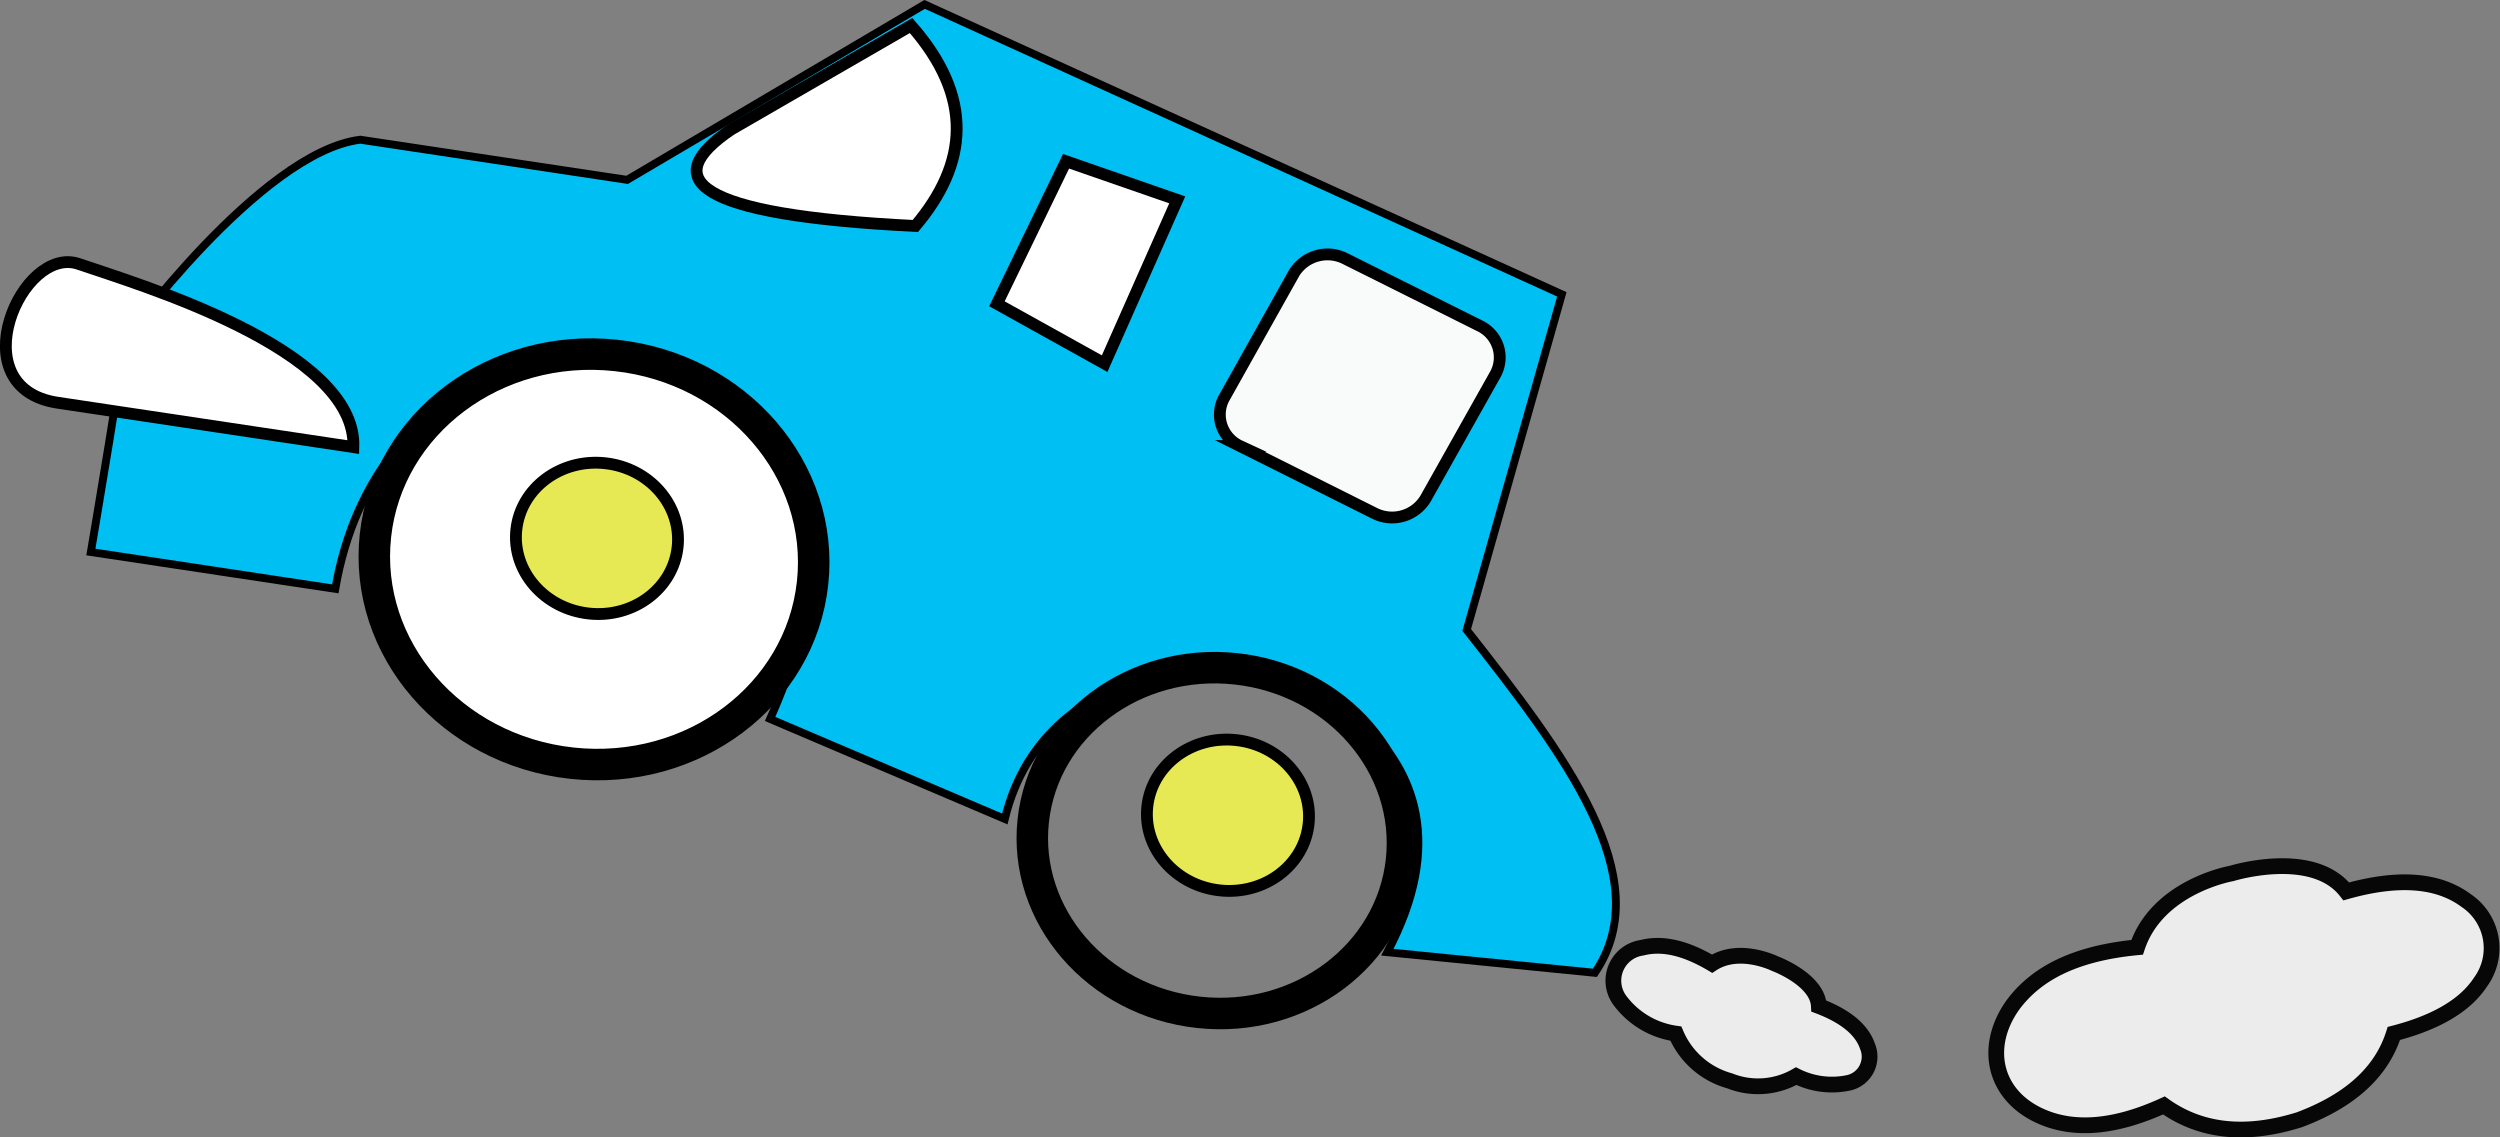 <svg xmlns="http://www.w3.org/2000/svg" viewBox="0 0 158.74 72.2"><rect x="0" y="0" width="158.74" height="72.2" fill="#808080" stroke="none"/><defs><style>.cls-1{fill:#00bff3;stroke-width:0.5px;}.cls-1,.cls-2,.cls-3,.cls-4,.cls-5,.cls-6{stroke:#000;}.cls-1,.cls-2,.cls-3,.cls-4,.cls-5,.cls-6,.cls-7{stroke-miterlimit:10;}.cls-2,.cls-5{fill:#fff;}.cls-2,.cls-3{stroke-width:2px;}.cls-3{fill:none;}.cls-4{fill:#f9fbfb;}.cls-4,.cls-5,.cls-6{stroke-width:0.75px;}.cls-6{fill:#e6e854;}.cls-7{fill:#ececec;stroke:#070707;}</style></defs><g id="Layer_2" data-name="Layer 2"><g id="page_1" data-name="page 1"><g id="vehicles"><g id="clouds"><path class="cls-1" d="M22.88,8.87l16.94,2.55L58.71.28,99.17,18.69,93.13,40c6.19,7.88,12.22,15.73,8.14,21.77L88.09,60.46c7.37-13.88-8.29-18.38-8.29-18.38s-13.36-1-16,9.92L48.9,45.65C57.43,26.5,42,24.41,40.43,22.78c-2.12-2.21-16.64,0-19.14,14.61L5.77,35.05s2.3-13.56,2.1-13.38S16.54,9.64,22.88,8.87Z"/><ellipse class="cls-2" cx="37.71" cy="35.51" rx="13.02" ry="13.96" transform="translate(-1.64 69.19) rotate(-83.83)"/><ellipse class="cls-3" cx="77.3" cy="53.37" rx="10.97" ry="11.76" transform="translate(15.93 124.49) rotate(-83.83)"/><path class="cls-4" d="M87.25,32.58l-8.52-4.26a2.2,2.2,0,0,1-1-3.06l4.44-7.92a2.49,2.49,0,0,1,3.26-.91l8.53,4.26a2.22,2.22,0,0,1,1,3.06l-4.45,7.92A2.48,2.48,0,0,1,87.25,32.58Z"/><polygon class="cls-5" points="67.69 10.24 63.3 19.29 70.14 23.09 74.75 12.69 67.69 10.24"/><path class="cls-5" d="M57.85,1.62c4,4.55,3.63,8.76.27,12.73-14.16-.7-16.33-3-11.69-6.13Z"/><ellipse class="cls-6" cx="77.97" cy="51.76" rx="4.8" ry="5.15" transform="translate(18.13 123.72) rotate(-83.83)"/><ellipse class="cls-6" cx="37.9" cy="34.19" rx="4.8" ry="5.15" transform="translate(-0.16 68.19) rotate(-83.83)"/><path class="cls-5" d="M22.44,28.39,3.65,25.57C-2.61,24.62,1.38,15.51,5,16.76S22.66,22.13,22.44,28.39Z"/><path class="cls-7" d="M135.7,60.15c1.29-3.88,6-4.69,6-4.69s5.15-1.6,7.28,1.14c3.3-.93,5.83-.74,7.61.58a3.64,3.64,0,0,1,.91,5.18c-1,1.53-2.91,2.59-5.5,3.26-.79,2.5-2.83,4.29-6,5.48-3.2,1-6.12.86-8.6-.91q-4.62,2.11-7.81.69c-3-1.33-3.68-4.45-1.75-7.11C129.27,61.87,131.64,60.54,135.7,60.15Z"/><path class="cls-7" d="M108.71,61.19c1.73-1.13,4,0,4,0s2.7,1,2.78,2.69c1.7.65,2.73,1.5,3.09,2.56a1.7,1.7,0,0,1-1.18,2.31,5.07,5.07,0,0,1-3.35-.42,4.86,4.86,0,0,1-4.22.3,5.21,5.21,0,0,1-3.42-3,5.35,5.35,0,0,1-3.57-2.13,2.11,2.11,0,0,1,1.41-3.32C105.43,59.88,106.85,60.09,108.71,61.19Z"/></g></g></g></g></svg>